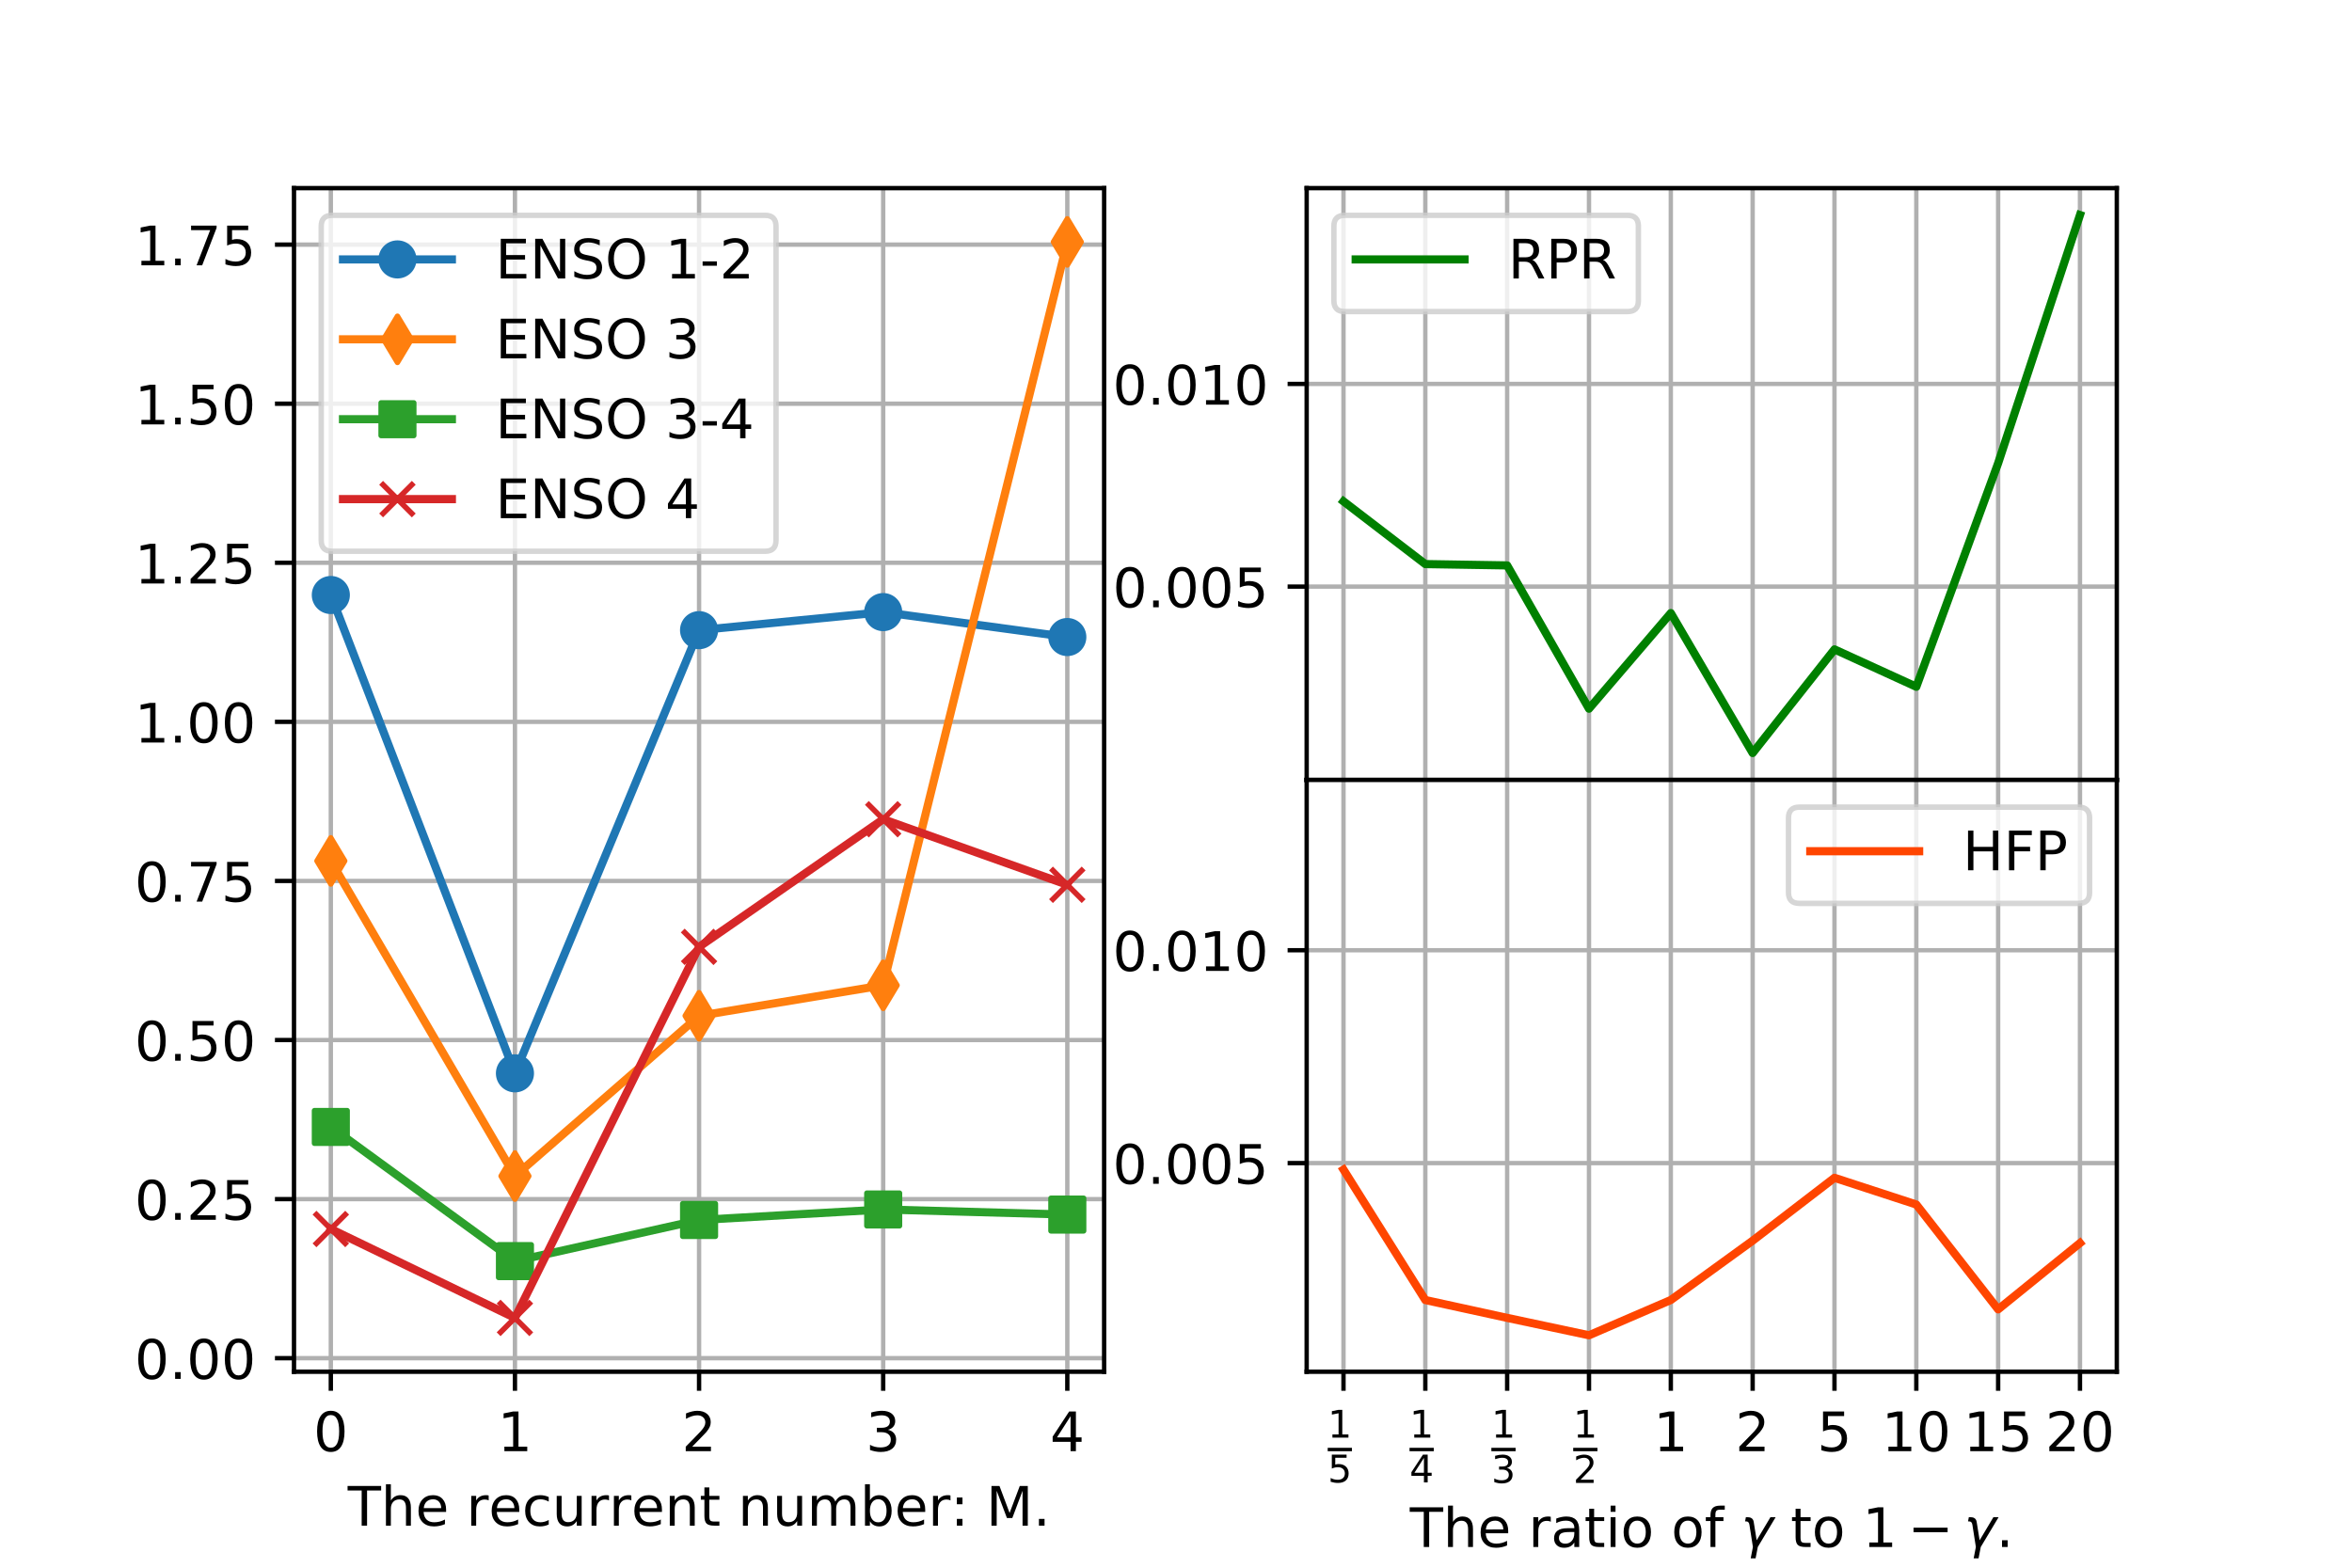 <?xml version="1.0" encoding="utf-8" standalone="no"?>
<!DOCTYPE svg PUBLIC "-//W3C//DTD SVG 1.1//EN"
  "http://www.w3.org/Graphics/SVG/1.1/DTD/svg11.dtd">
<!-- Created with matplotlib (http://matplotlib.org/) -->
<svg height="288pt" version="1.1" viewBox="0 0 432 288" width="432pt" xmlns="http://www.w3.org/2000/svg" xmlns:xlink="http://www.w3.org/1999/xlink">
 <defs>
  <style type="text/css">
*{stroke-linecap:butt;stroke-linejoin:round;}
  </style>
 </defs>
 <g id="figure_1">
  <g id="patch_1">
   <path d="M 0 288 
L 432 288 
L 432 0 
L 0 0 
z
" style="fill:#ffffff;"/>
  </g>
  <g id="axes_1">
   <g id="patch_2">
    <path d="M 54 252 
L 202.8 252 
L 202.8 34.56 
L 54 34.56 
z
" style="fill:#ffffff;"/>
   </g>
   <g id="matplotlib.axis_1">
    <g id="xtick_1">
     <g id="line2d_1">
      <path clip-path="url(#pc7ef0ce619)" d="M 60.764 252 
L 60.764 34.56 
" style="fill:none;stroke:#b0b0b0;stroke-linecap:square;stroke-width:0.8;"/>
     </g>
     <g id="line2d_2">
      <defs>
       <path d="M 0 0 
L 0 3.5 
" id="ma9aefe920c" style="stroke:#000000;stroke-width:0.8;"/>
      </defs>
      <g>
       <use style="stroke:#000000;stroke-width:0.8;" x="60.764" xlink:href="#ma9aefe920c" y="252"/>
      </g>
     </g>
     <g id="text_1">
      <!-- 0 -->
      <defs>
       <path d="M 31.781 66.406 
Q 24.172 66.406 20.328 58.906 
Q 16.5 51.422 16.5 36.375 
Q 16.5 21.391 20.328 13.891 
Q 24.172 6.391 31.781 6.391 
Q 39.453 6.391 43.281 13.891 
Q 47.125 21.391 47.125 36.375 
Q 47.125 51.422 43.281 58.906 
Q 39.453 66.406 31.781 66.406 
z
M 31.781 74.219 
Q 44.047 74.219 50.516 64.516 
Q 56.984 54.828 56.984 36.375 
Q 56.984 17.969 50.516 8.266 
Q 44.047 -1.422 31.781 -1.422 
Q 19.531 -1.422 13.062 8.266 
Q 6.594 17.969 6.594 36.375 
Q 6.594 54.828 13.062 64.516 
Q 19.531 74.219 31.781 74.219 
z
" id="DejaVuSans-30"/>
      </defs>
      <g transform="translate(57.582 266.598)scale(0.1 -0.1)">
       <use xlink:href="#DejaVuSans-30"/>
      </g>
     </g>
    </g>
    <g id="xtick_2">
     <g id="line2d_3">
      <path clip-path="url(#pc7ef0ce619)" d="M 94.582 252 
L 94.582 34.56 
" style="fill:none;stroke:#b0b0b0;stroke-linecap:square;stroke-width:0.8;"/>
     </g>
     <g id="line2d_4">
      <g>
       <use style="stroke:#000000;stroke-width:0.8;" x="94.582" xlink:href="#ma9aefe920c" y="252"/>
      </g>
     </g>
     <g id="text_2">
      <!-- 1 -->
      <defs>
       <path d="M 12.406 8.297 
L 28.516 8.297 
L 28.516 63.922 
L 10.984 60.406 
L 10.984 69.391 
L 28.422 72.906 
L 38.281 72.906 
L 38.281 8.297 
L 54.391 8.297 
L 54.391 0 
L 12.406 0 
z
" id="DejaVuSans-31"/>
      </defs>
      <g transform="translate(91.401 266.598)scale(0.1 -0.1)">
       <use xlink:href="#DejaVuSans-31"/>
      </g>
     </g>
    </g>
    <g id="xtick_3">
     <g id="line2d_5">
      <path clip-path="url(#pc7ef0ce619)" d="M 128.4 252 
L 128.4 34.56 
" style="fill:none;stroke:#b0b0b0;stroke-linecap:square;stroke-width:0.8;"/>
     </g>
     <g id="line2d_6">
      <g>
       <use style="stroke:#000000;stroke-width:0.8;" x="128.4" xlink:href="#ma9aefe920c" y="252"/>
      </g>
     </g>
     <g id="text_3">
      <!-- 2 -->
      <defs>
       <path d="M 19.188 8.297 
L 53.609 8.297 
L 53.609 0 
L 7.328 0 
L 7.328 8.297 
Q 12.938 14.109 22.625 23.891 
Q 32.328 33.688 34.812 36.531 
Q 39.547 41.844 41.422 45.531 
Q 43.312 49.219 43.312 52.781 
Q 43.312 58.594 39.234 62.25 
Q 35.156 65.922 28.609 65.922 
Q 23.969 65.922 18.812 64.312 
Q 13.672 62.703 7.812 59.422 
L 7.812 69.391 
Q 13.766 71.781 18.938 73 
Q 24.125 74.219 28.422 74.219 
Q 39.75 74.219 46.484 68.547 
Q 53.219 62.891 53.219 53.422 
Q 53.219 48.922 51.531 44.891 
Q 49.859 40.875 45.406 35.406 
Q 44.188 33.984 37.641 27.219 
Q 31.109 20.453 19.188 8.297 
z
" id="DejaVuSans-32"/>
      </defs>
      <g transform="translate(125.219 266.598)scale(0.1 -0.1)">
       <use xlink:href="#DejaVuSans-32"/>
      </g>
     </g>
    </g>
    <g id="xtick_4">
     <g id="line2d_7">
      <path clip-path="url(#pc7ef0ce619)" d="M 162.218 252 
L 162.218 34.56 
" style="fill:none;stroke:#b0b0b0;stroke-linecap:square;stroke-width:0.8;"/>
     </g>
     <g id="line2d_8">
      <g>
       <use style="stroke:#000000;stroke-width:0.8;" x="162.218" xlink:href="#ma9aefe920c" y="252"/>
      </g>
     </g>
     <g id="text_4">
      <!-- 3 -->
      <defs>
       <path d="M 40.578 39.312 
Q 47.656 37.797 51.625 33 
Q 55.609 28.219 55.609 21.188 
Q 55.609 10.406 48.188 4.484 
Q 40.766 -1.422 27.094 -1.422 
Q 22.516 -1.422 17.656 -0.516 
Q 12.797 0.391 7.625 2.203 
L 7.625 11.719 
Q 11.719 9.328 16.594 8.109 
Q 21.484 6.891 26.812 6.891 
Q 36.078 6.891 40.938 10.547 
Q 45.797 14.203 45.797 21.188 
Q 45.797 27.641 41.281 31.266 
Q 36.766 34.906 28.719 34.906 
L 20.219 34.906 
L 20.219 43.016 
L 29.109 43.016 
Q 36.375 43.016 40.234 45.922 
Q 44.094 48.828 44.094 54.297 
Q 44.094 59.906 40.109 62.906 
Q 36.141 65.922 28.719 65.922 
Q 24.656 65.922 20.016 65.031 
Q 15.375 64.156 9.812 62.312 
L 9.812 71.094 
Q 15.438 72.656 20.344 73.438 
Q 25.25 74.219 29.594 74.219 
Q 40.828 74.219 47.359 69.109 
Q 53.906 64.016 53.906 55.328 
Q 53.906 49.266 50.438 45.094 
Q 46.969 40.922 40.578 39.312 
z
" id="DejaVuSans-33"/>
      </defs>
      <g transform="translate(159.037 266.598)scale(0.1 -0.1)">
       <use xlink:href="#DejaVuSans-33"/>
      </g>
     </g>
    </g>
    <g id="xtick_5">
     <g id="line2d_9">
      <path clip-path="url(#pc7ef0ce619)" d="M 196.036 252 
L 196.036 34.56 
" style="fill:none;stroke:#b0b0b0;stroke-linecap:square;stroke-width:0.8;"/>
     </g>
     <g id="line2d_10">
      <g>
       <use style="stroke:#000000;stroke-width:0.8;" x="196.036" xlink:href="#ma9aefe920c" y="252"/>
      </g>
     </g>
     <g id="text_5">
      <!-- 4 -->
      <defs>
       <path d="M 37.797 64.312 
L 12.891 25.391 
L 37.797 25.391 
z
M 35.203 72.906 
L 47.609 72.906 
L 47.609 25.391 
L 58.016 25.391 
L 58.016 17.188 
L 47.609 17.188 
L 47.609 0 
L 37.797 0 
L 37.797 17.188 
L 4.891 17.188 
L 4.891 26.703 
z
" id="DejaVuSans-34"/>
      </defs>
      <g transform="translate(192.855 266.598)scale(0.1 -0.1)">
       <use xlink:href="#DejaVuSans-34"/>
      </g>
     </g>
    </g>
    <g id="text_6">
     <!-- The recurrent number: M. -->
     <defs>
      <path d="M -0.297 72.906 
L 61.375 72.906 
L 61.375 64.594 
L 35.5 64.594 
L 35.5 0 
L 25.594 0 
L 25.594 64.594 
L -0.297 64.594 
z
" id="DejaVuSans-54"/>
      <path d="M 54.891 33.016 
L 54.891 0 
L 45.906 0 
L 45.906 32.719 
Q 45.906 40.484 42.875 44.328 
Q 39.844 48.188 33.797 48.188 
Q 26.516 48.188 22.312 43.547 
Q 18.109 38.922 18.109 30.906 
L 18.109 0 
L 9.078 0 
L 9.078 75.984 
L 18.109 75.984 
L 18.109 46.188 
Q 21.344 51.125 25.703 53.562 
Q 30.078 56 35.797 56 
Q 45.219 56 50.047 50.172 
Q 54.891 44.344 54.891 33.016 
z
" id="DejaVuSans-68"/>
      <path d="M 56.203 29.594 
L 56.203 25.203 
L 14.891 25.203 
Q 15.484 15.922 20.484 11.062 
Q 25.484 6.203 34.422 6.203 
Q 39.594 6.203 44.453 7.469 
Q 49.312 8.734 54.109 11.281 
L 54.109 2.781 
Q 49.266 0.734 44.188 -0.344 
Q 39.109 -1.422 33.891 -1.422 
Q 20.797 -1.422 13.156 6.188 
Q 5.516 13.812 5.516 26.812 
Q 5.516 40.234 12.766 48.109 
Q 20.016 56 32.328 56 
Q 43.359 56 49.781 48.891 
Q 56.203 41.797 56.203 29.594 
z
M 47.219 32.234 
Q 47.125 39.594 43.094 43.984 
Q 39.062 48.391 32.422 48.391 
Q 24.906 48.391 20.391 44.141 
Q 15.875 39.891 15.188 32.172 
z
" id="DejaVuSans-65"/>
      <path id="DejaVuSans-20"/>
      <path d="M 41.109 46.297 
Q 39.594 47.172 37.812 47.578 
Q 36.031 48 33.891 48 
Q 26.266 48 22.188 43.047 
Q 18.109 38.094 18.109 28.812 
L 18.109 0 
L 9.078 0 
L 9.078 54.688 
L 18.109 54.688 
L 18.109 46.188 
Q 20.953 51.172 25.484 53.578 
Q 30.031 56 36.531 56 
Q 37.453 56 38.578 55.875 
Q 39.703 55.766 41.062 55.516 
z
" id="DejaVuSans-72"/>
      <path d="M 48.781 52.594 
L 48.781 44.188 
Q 44.969 46.297 41.141 47.344 
Q 37.312 48.391 33.406 48.391 
Q 24.656 48.391 19.812 42.844 
Q 14.984 37.312 14.984 27.297 
Q 14.984 17.281 19.812 11.734 
Q 24.656 6.203 33.406 6.203 
Q 37.312 6.203 41.141 7.25 
Q 44.969 8.297 48.781 10.406 
L 48.781 2.094 
Q 45.016 0.344 40.984 -0.531 
Q 36.969 -1.422 32.422 -1.422 
Q 20.062 -1.422 12.781 6.344 
Q 5.516 14.109 5.516 27.297 
Q 5.516 40.672 12.859 48.328 
Q 20.219 56 33.016 56 
Q 37.156 56 41.109 55.141 
Q 45.062 54.297 48.781 52.594 
z
" id="DejaVuSans-63"/>
      <path d="M 8.5 21.578 
L 8.5 54.688 
L 17.484 54.688 
L 17.484 21.922 
Q 17.484 14.156 20.5 10.266 
Q 23.531 6.391 29.594 6.391 
Q 36.859 6.391 41.078 11.031 
Q 45.312 15.672 45.312 23.688 
L 45.312 54.688 
L 54.297 54.688 
L 54.297 0 
L 45.312 0 
L 45.312 8.406 
Q 42.047 3.422 37.719 1 
Q 33.406 -1.422 27.688 -1.422 
Q 18.266 -1.422 13.375 4.438 
Q 8.5 10.297 8.5 21.578 
z
M 31.109 56 
z
" id="DejaVuSans-75"/>
      <path d="M 54.891 33.016 
L 54.891 0 
L 45.906 0 
L 45.906 32.719 
Q 45.906 40.484 42.875 44.328 
Q 39.844 48.188 33.797 48.188 
Q 26.516 48.188 22.312 43.547 
Q 18.109 38.922 18.109 30.906 
L 18.109 0 
L 9.078 0 
L 9.078 54.688 
L 18.109 54.688 
L 18.109 46.188 
Q 21.344 51.125 25.703 53.562 
Q 30.078 56 35.797 56 
Q 45.219 56 50.047 50.172 
Q 54.891 44.344 54.891 33.016 
z
" id="DejaVuSans-6e"/>
      <path d="M 18.312 70.219 
L 18.312 54.688 
L 36.812 54.688 
L 36.812 47.703 
L 18.312 47.703 
L 18.312 18.016 
Q 18.312 11.328 20.141 9.422 
Q 21.969 7.516 27.594 7.516 
L 36.812 7.516 
L 36.812 0 
L 27.594 0 
Q 17.188 0 13.234 3.875 
Q 9.281 7.766 9.281 18.016 
L 9.281 47.703 
L 2.688 47.703 
L 2.688 54.688 
L 9.281 54.688 
L 9.281 70.219 
z
" id="DejaVuSans-74"/>
      <path d="M 52 44.188 
Q 55.375 50.25 60.062 53.125 
Q 64.75 56 71.094 56 
Q 79.641 56 84.281 50.016 
Q 88.922 44.047 88.922 33.016 
L 88.922 0 
L 79.891 0 
L 79.891 32.719 
Q 79.891 40.578 77.094 44.375 
Q 74.312 48.188 68.609 48.188 
Q 61.625 48.188 57.562 43.547 
Q 53.516 38.922 53.516 30.906 
L 53.516 0 
L 44.484 0 
L 44.484 32.719 
Q 44.484 40.625 41.703 44.406 
Q 38.922 48.188 33.109 48.188 
Q 26.219 48.188 22.156 43.531 
Q 18.109 38.875 18.109 30.906 
L 18.109 0 
L 9.078 0 
L 9.078 54.688 
L 18.109 54.688 
L 18.109 46.188 
Q 21.188 51.219 25.484 53.609 
Q 29.781 56 35.688 56 
Q 41.656 56 45.828 52.969 
Q 50 49.953 52 44.188 
z
" id="DejaVuSans-6d"/>
      <path d="M 48.688 27.297 
Q 48.688 37.203 44.609 42.844 
Q 40.531 48.484 33.406 48.484 
Q 26.266 48.484 22.188 42.844 
Q 18.109 37.203 18.109 27.297 
Q 18.109 17.391 22.188 11.75 
Q 26.266 6.109 33.406 6.109 
Q 40.531 6.109 44.609 11.75 
Q 48.688 17.391 48.688 27.297 
z
M 18.109 46.391 
Q 20.953 51.266 25.266 53.625 
Q 29.594 56 35.594 56 
Q 45.562 56 51.781 48.094 
Q 58.016 40.188 58.016 27.297 
Q 58.016 14.406 51.781 6.484 
Q 45.562 -1.422 35.594 -1.422 
Q 29.594 -1.422 25.266 0.953 
Q 20.953 3.328 18.109 8.203 
L 18.109 0 
L 9.078 0 
L 9.078 75.984 
L 18.109 75.984 
z
" id="DejaVuSans-62"/>
      <path d="M 11.719 12.406 
L 22.016 12.406 
L 22.016 0 
L 11.719 0 
z
M 11.719 51.703 
L 22.016 51.703 
L 22.016 39.312 
L 11.719 39.312 
z
" id="DejaVuSans-3a"/>
      <path d="M 9.812 72.906 
L 24.516 72.906 
L 43.109 23.297 
L 61.812 72.906 
L 76.516 72.906 
L 76.516 0 
L 66.891 0 
L 66.891 64.016 
L 48.094 14.016 
L 38.188 14.016 
L 19.391 64.016 
L 19.391 0 
L 9.812 0 
z
" id="DejaVuSans-4d"/>
      <path d="M 10.688 12.406 
L 21 12.406 
L 21 0 
L 10.688 0 
z
" id="DejaVuSans-2e"/>
     </defs>
     <g transform="translate(63.87 280.277)scale(0.1 -0.1)">
      <use xlink:href="#DejaVuSans-54"/>
      <use x="61.084" xlink:href="#DejaVuSans-68"/>
      <use x="124.463" xlink:href="#DejaVuSans-65"/>
      <use x="185.986" xlink:href="#DejaVuSans-20"/>
      <use x="217.773" xlink:href="#DejaVuSans-72"/>
      <use x="258.855" xlink:href="#DejaVuSans-65"/>
      <use x="320.379" xlink:href="#DejaVuSans-63"/>
      <use x="375.359" xlink:href="#DejaVuSans-75"/>
      <use x="438.738" xlink:href="#DejaVuSans-72"/>
      <use x="479.836" xlink:href="#DejaVuSans-72"/>
      <use x="520.918" xlink:href="#DejaVuSans-65"/>
      <use x="582.441" xlink:href="#DejaVuSans-6e"/>
      <use x="645.82" xlink:href="#DejaVuSans-74"/>
      <use x="685.029" xlink:href="#DejaVuSans-20"/>
      <use x="716.816" xlink:href="#DejaVuSans-6e"/>
      <use x="780.195" xlink:href="#DejaVuSans-75"/>
      <use x="843.574" xlink:href="#DejaVuSans-6d"/>
      <use x="940.986" xlink:href="#DejaVuSans-62"/>
      <use x="1004.463" xlink:href="#DejaVuSans-65"/>
      <use x="1065.986" xlink:href="#DejaVuSans-72"/>
      <use x="1107.084" xlink:href="#DejaVuSans-3a"/>
      <use x="1140.775" xlink:href="#DejaVuSans-20"/>
      <use x="1172.562" xlink:href="#DejaVuSans-4d"/>
      <use x="1258.842" xlink:href="#DejaVuSans-2e"/>
     </g>
    </g>
   </g>
   <g id="matplotlib.axis_2">
    <g id="ytick_1">
     <g id="line2d_11">
      <path clip-path="url(#pc7ef0ce619)" d="M 54 249.514 
L 202.8 249.514 
" style="fill:none;stroke:#b0b0b0;stroke-linecap:square;stroke-width:0.8;"/>
     </g>
     <g id="line2d_12">
      <defs>
       <path d="M 0 0 
L -3.5 0 
" id="ma06a3a6c72" style="stroke:#000000;stroke-width:0.8;"/>
      </defs>
      <g>
       <use style="stroke:#000000;stroke-width:0.8;" x="54" xlink:href="#ma06a3a6c72" y="249.514"/>
      </g>
     </g>
     <g id="text_7">
      <!-- 0.00 -->
      <g transform="translate(24.734 253.314)scale(0.1 -0.1)">
       <use xlink:href="#DejaVuSans-30"/>
       <use x="63.623" xlink:href="#DejaVuSans-2e"/>
       <use x="95.41" xlink:href="#DejaVuSans-30"/>
       <use x="159.033" xlink:href="#DejaVuSans-30"/>
      </g>
     </g>
    </g>
    <g id="ytick_2">
     <g id="line2d_13">
      <path clip-path="url(#pc7ef0ce619)" d="M 54 220.289 
L 202.8 220.289 
" style="fill:none;stroke:#b0b0b0;stroke-linecap:square;stroke-width:0.8;"/>
     </g>
     <g id="line2d_14">
      <g>
       <use style="stroke:#000000;stroke-width:0.8;" x="54" xlink:href="#ma06a3a6c72" y="220.289"/>
      </g>
     </g>
     <g id="text_8">
      <!-- 0.25 -->
      <defs>
       <path d="M 10.797 72.906 
L 49.516 72.906 
L 49.516 64.594 
L 19.828 64.594 
L 19.828 46.734 
Q 21.969 47.469 24.109 47.828 
Q 26.266 48.188 28.422 48.188 
Q 40.625 48.188 47.75 41.5 
Q 54.891 34.812 54.891 23.391 
Q 54.891 11.625 47.562 5.094 
Q 40.234 -1.422 26.906 -1.422 
Q 22.312 -1.422 17.547 -0.641 
Q 12.797 0.141 7.719 1.703 
L 7.719 11.625 
Q 12.109 9.234 16.797 8.062 
Q 21.484 6.891 26.703 6.891 
Q 35.156 6.891 40.078 11.328 
Q 45.016 15.766 45.016 23.391 
Q 45.016 31 40.078 35.438 
Q 35.156 39.891 26.703 39.891 
Q 22.75 39.891 18.812 39.016 
Q 14.891 38.141 10.797 36.281 
z
" id="DejaVuSans-35"/>
      </defs>
      <g transform="translate(24.734 224.089)scale(0.1 -0.1)">
       <use xlink:href="#DejaVuSans-30"/>
       <use x="63.623" xlink:href="#DejaVuSans-2e"/>
       <use x="95.41" xlink:href="#DejaVuSans-32"/>
       <use x="159.033" xlink:href="#DejaVuSans-35"/>
      </g>
     </g>
    </g>
    <g id="ytick_3">
     <g id="line2d_15">
      <path clip-path="url(#pc7ef0ce619)" d="M 54 191.064 
L 202.8 191.064 
" style="fill:none;stroke:#b0b0b0;stroke-linecap:square;stroke-width:0.8;"/>
     </g>
     <g id="line2d_16">
      <g>
       <use style="stroke:#000000;stroke-width:0.8;" x="54" xlink:href="#ma06a3a6c72" y="191.064"/>
      </g>
     </g>
     <g id="text_9">
      <!-- 0.50 -->
      <g transform="translate(24.734 194.863)scale(0.1 -0.1)">
       <use xlink:href="#DejaVuSans-30"/>
       <use x="63.623" xlink:href="#DejaVuSans-2e"/>
       <use x="95.41" xlink:href="#DejaVuSans-35"/>
       <use x="159.033" xlink:href="#DejaVuSans-30"/>
      </g>
     </g>
    </g>
    <g id="ytick_4">
     <g id="line2d_17">
      <path clip-path="url(#pc7ef0ce619)" d="M 54 161.839 
L 202.8 161.839 
" style="fill:none;stroke:#b0b0b0;stroke-linecap:square;stroke-width:0.8;"/>
     </g>
     <g id="line2d_18">
      <g>
       <use style="stroke:#000000;stroke-width:0.8;" x="54" xlink:href="#ma06a3a6c72" y="161.839"/>
      </g>
     </g>
     <g id="text_10">
      <!-- 0.75 -->
      <defs>
       <path d="M 8.203 72.906 
L 55.078 72.906 
L 55.078 68.703 
L 28.609 0 
L 18.312 0 
L 43.219 64.594 
L 8.203 64.594 
z
" id="DejaVuSans-37"/>
      </defs>
      <g transform="translate(24.734 165.638)scale(0.1 -0.1)">
       <use xlink:href="#DejaVuSans-30"/>
       <use x="63.623" xlink:href="#DejaVuSans-2e"/>
       <use x="95.41" xlink:href="#DejaVuSans-37"/>
       <use x="159.033" xlink:href="#DejaVuSans-35"/>
      </g>
     </g>
    </g>
    <g id="ytick_5">
     <g id="line2d_19">
      <path clip-path="url(#pc7ef0ce619)" d="M 54 132.614 
L 202.8 132.614 
" style="fill:none;stroke:#b0b0b0;stroke-linecap:square;stroke-width:0.8;"/>
     </g>
     <g id="line2d_20">
      <g>
       <use style="stroke:#000000;stroke-width:0.8;" x="54" xlink:href="#ma06a3a6c72" y="132.614"/>
      </g>
     </g>
     <g id="text_11">
      <!-- 1.00 -->
      <g transform="translate(24.734 136.413)scale(0.1 -0.1)">
       <use xlink:href="#DejaVuSans-31"/>
       <use x="63.623" xlink:href="#DejaVuSans-2e"/>
       <use x="95.41" xlink:href="#DejaVuSans-30"/>
       <use x="159.033" xlink:href="#DejaVuSans-30"/>
      </g>
     </g>
    </g>
    <g id="ytick_6">
     <g id="line2d_21">
      <path clip-path="url(#pc7ef0ce619)" d="M 54 103.389 
L 202.8 103.389 
" style="fill:none;stroke:#b0b0b0;stroke-linecap:square;stroke-width:0.8;"/>
     </g>
     <g id="line2d_22">
      <g>
       <use style="stroke:#000000;stroke-width:0.8;" x="54" xlink:href="#ma06a3a6c72" y="103.389"/>
      </g>
     </g>
     <g id="text_12">
      <!-- 1.25 -->
      <g transform="translate(24.734 107.188)scale(0.1 -0.1)">
       <use xlink:href="#DejaVuSans-31"/>
       <use x="63.623" xlink:href="#DejaVuSans-2e"/>
       <use x="95.41" xlink:href="#DejaVuSans-32"/>
       <use x="159.033" xlink:href="#DejaVuSans-35"/>
      </g>
     </g>
    </g>
    <g id="ytick_7">
     <g id="line2d_23">
      <path clip-path="url(#pc7ef0ce619)" d="M 54 74.164 
L 202.8 74.164 
" style="fill:none;stroke:#b0b0b0;stroke-linecap:square;stroke-width:0.8;"/>
     </g>
     <g id="line2d_24">
      <g>
       <use style="stroke:#000000;stroke-width:0.8;" x="54" xlink:href="#ma06a3a6c72" y="74.164"/>
      </g>
     </g>
     <g id="text_13">
      <!-- 1.50 -->
      <g transform="translate(24.734 77.963)scale(0.1 -0.1)">
       <use xlink:href="#DejaVuSans-31"/>
       <use x="63.623" xlink:href="#DejaVuSans-2e"/>
       <use x="95.41" xlink:href="#DejaVuSans-35"/>
       <use x="159.033" xlink:href="#DejaVuSans-30"/>
      </g>
     </g>
    </g>
    <g id="ytick_8">
     <g id="line2d_25">
      <path clip-path="url(#pc7ef0ce619)" d="M 54 44.939 
L 202.8 44.939 
" style="fill:none;stroke:#b0b0b0;stroke-linecap:square;stroke-width:0.8;"/>
     </g>
     <g id="line2d_26">
      <g>
       <use style="stroke:#000000;stroke-width:0.8;" x="54" xlink:href="#ma06a3a6c72" y="44.939"/>
      </g>
     </g>
     <g id="text_14">
      <!-- 1.75 -->
      <g transform="translate(24.734 48.738)scale(0.1 -0.1)">
       <use xlink:href="#DejaVuSans-31"/>
       <use x="63.623" xlink:href="#DejaVuSans-2e"/>
       <use x="95.41" xlink:href="#DejaVuSans-37"/>
       <use x="159.033" xlink:href="#DejaVuSans-35"/>
      </g>
     </g>
    </g>
   </g>
   <g id="line2d_27">
    <path clip-path="url(#pc7ef0ce619)" d="M 60.764 109.31 
L 94.582 197.182 
L 128.4 115.766 
L 162.218 112.449 
L 196.036 117.031 
" style="fill:none;stroke:#1f77b4;stroke-linecap:square;stroke-width:1.5;"/>
    <defs>
     <path d="M 0 3 
C 0.796 3 1.559 2.684 2.121 2.121 
C 2.684 1.559 3 0.796 3 0 
C 3 -0.796 2.684 -1.559 2.121 -2.121 
C 1.559 -2.684 0.796 -3 0 -3 
C -0.796 -3 -1.559 -2.684 -2.121 -2.121 
C -2.684 -1.559 -3 -0.796 -3 0 
C -3 0.796 -2.684 1.559 -2.121 2.121 
C -1.559 2.684 -0.796 3 0 3 
z
" id="m86e6e6dc48" style="stroke:#1f77b4;"/>
    </defs>
    <g clip-path="url(#pc7ef0ce619)">
     <use style="fill:#1f77b4;stroke:#1f77b4;" x="60.764" xlink:href="#m86e6e6dc48" y="109.31"/>
     <use style="fill:#1f77b4;stroke:#1f77b4;" x="94.582" xlink:href="#m86e6e6dc48" y="197.182"/>
     <use style="fill:#1f77b4;stroke:#1f77b4;" x="128.4" xlink:href="#m86e6e6dc48" y="115.766"/>
     <use style="fill:#1f77b4;stroke:#1f77b4;" x="162.218" xlink:href="#m86e6e6dc48" y="112.449"/>
     <use style="fill:#1f77b4;stroke:#1f77b4;" x="196.036" xlink:href="#m86e6e6dc48" y="117.031"/>
    </g>
   </g>
   <g id="line2d_28">
    <path clip-path="url(#pc7ef0ce619)" d="M 60.764 158.158 
L 94.582 216.055 
L 128.4 186.614 
L 162.218 181.009 
L 196.036 44.444 
" style="fill:none;stroke:#ff7f0e;stroke-linecap:square;stroke-width:1.5;"/>
    <defs>
     <path d="M 0 4.243 
L 2.546 0 
L 0 -4.243 
L -2.546 0 
z
" id="m81e94dd169" style="stroke:#ff7f0e;stroke-linejoin:miter;"/>
    </defs>
    <g clip-path="url(#pc7ef0ce619)">
     <use style="fill:#ff7f0e;stroke:#ff7f0e;stroke-linejoin:miter;" x="60.764" xlink:href="#m81e94dd169" y="158.158"/>
     <use style="fill:#ff7f0e;stroke:#ff7f0e;stroke-linejoin:miter;" x="94.582" xlink:href="#m81e94dd169" y="216.055"/>
     <use style="fill:#ff7f0e;stroke:#ff7f0e;stroke-linejoin:miter;" x="128.4" xlink:href="#m81e94dd169" y="186.614"/>
     <use style="fill:#ff7f0e;stroke:#ff7f0e;stroke-linejoin:miter;" x="162.218" xlink:href="#m81e94dd169" y="181.009"/>
     <use style="fill:#ff7f0e;stroke:#ff7f0e;stroke-linejoin:miter;" x="196.036" xlink:href="#m81e94dd169" y="44.444"/>
    </g>
   </g>
   <g id="line2d_29">
    <path clip-path="url(#pc7ef0ce619)" d="M 60.764 207.031 
L 94.582 231.68 
L 128.4 224.123 
L 162.218 222.192 
L 196.036 223.129 
" style="fill:none;stroke:#2ca02c;stroke-linecap:square;stroke-width:1.5;"/>
    <defs>
     <path d="M -3 3 
L 3 3 
L 3 -3 
L -3 -3 
z
" id="m2b4a03a460" style="stroke:#2ca02c;stroke-linejoin:miter;"/>
    </defs>
    <g clip-path="url(#pc7ef0ce619)">
     <use style="fill:#2ca02c;stroke:#2ca02c;stroke-linejoin:miter;" x="60.764" xlink:href="#m2b4a03a460" y="207.031"/>
     <use style="fill:#2ca02c;stroke:#2ca02c;stroke-linejoin:miter;" x="94.582" xlink:href="#m2b4a03a460" y="231.68"/>
     <use style="fill:#2ca02c;stroke:#2ca02c;stroke-linejoin:miter;" x="128.4" xlink:href="#m2b4a03a460" y="224.123"/>
     <use style="fill:#2ca02c;stroke:#2ca02c;stroke-linejoin:miter;" x="162.218" xlink:href="#m2b4a03a460" y="222.192"/>
     <use style="fill:#2ca02c;stroke:#2ca02c;stroke-linejoin:miter;" x="196.036" xlink:href="#m2b4a03a460" y="223.129"/>
    </g>
   </g>
   <g id="line2d_30">
    <path clip-path="url(#pc7ef0ce619)" d="M 60.764 225.78 
L 94.582 242.116 
L 128.4 173.948 
L 162.218 150.501 
L 196.036 162.548 
" style="fill:none;stroke:#d62728;stroke-linecap:square;stroke-width:1.5;"/>
    <defs>
     <path d="M -3 3 
L 3 -3 
M -3 -3 
L 3 3 
" id="m1220c25adf" style="stroke:#d62728;"/>
    </defs>
    <g clip-path="url(#pc7ef0ce619)">
     <use style="fill:#d62728;stroke:#d62728;" x="60.764" xlink:href="#m1220c25adf" y="225.78"/>
     <use style="fill:#d62728;stroke:#d62728;" x="94.582" xlink:href="#m1220c25adf" y="242.116"/>
     <use style="fill:#d62728;stroke:#d62728;" x="128.4" xlink:href="#m1220c25adf" y="173.948"/>
     <use style="fill:#d62728;stroke:#d62728;" x="162.218" xlink:href="#m1220c25adf" y="150.501"/>
     <use style="fill:#d62728;stroke:#d62728;" x="196.036" xlink:href="#m1220c25adf" y="162.548"/>
    </g>
   </g>
   <g id="patch_3">
    <path d="M 54 252 
L 54 34.56 
" style="fill:none;stroke:#000000;stroke-linecap:square;stroke-linejoin:miter;stroke-width:0.8;"/>
   </g>
   <g id="patch_4">
    <path d="M 202.8 252 
L 202.8 34.56 
" style="fill:none;stroke:#000000;stroke-linecap:square;stroke-linejoin:miter;stroke-width:0.8;"/>
   </g>
   <g id="patch_5">
    <path d="M 54 252 
L 202.8 252 
" style="fill:none;stroke:#000000;stroke-linecap:square;stroke-linejoin:miter;stroke-width:0.8;"/>
   </g>
   <g id="patch_6">
    <path d="M 54 34.56 
L 202.8 34.56 
" style="fill:none;stroke:#000000;stroke-linecap:square;stroke-linejoin:miter;stroke-width:0.8;"/>
   </g>
   <g id="legend_1">
    <g id="patch_7">
     <path d="M 61 101.272 
L 140.531 101.272 
Q 142.531 101.272 142.531 99.272 
L 142.531 41.56 
Q 142.531 39.56 140.531 39.56 
L 61 39.56 
Q 59 39.56 59 41.56 
L 59 99.272 
Q 59 101.272 61 101.272 
z
" style="fill:#ffffff;opacity:0.8;stroke:#cccccc;stroke-linejoin:miter;"/>
    </g>
    <g id="line2d_31">
     <path d="M 63 47.658 
L 83 47.658 
" style="fill:none;stroke:#1f77b4;stroke-linecap:square;stroke-width:1.5;"/>
    </g>
    <g id="line2d_32">
     <g>
      <use style="fill:#1f77b4;stroke:#1f77b4;" x="73" xlink:href="#m86e6e6dc48" y="47.658"/>
     </g>
    </g>
    <g id="text_15">
     <!-- ENSO 1-2 -->
     <defs>
      <path d="M 9.812 72.906 
L 55.906 72.906 
L 55.906 64.594 
L 19.672 64.594 
L 19.672 43.016 
L 54.391 43.016 
L 54.391 34.719 
L 19.672 34.719 
L 19.672 8.297 
L 56.781 8.297 
L 56.781 0 
L 9.812 0 
z
" id="DejaVuSans-45"/>
      <path d="M 9.812 72.906 
L 23.094 72.906 
L 55.422 11.922 
L 55.422 72.906 
L 64.984 72.906 
L 64.984 0 
L 51.703 0 
L 19.391 60.984 
L 19.391 0 
L 9.812 0 
z
" id="DejaVuSans-4e"/>
      <path d="M 53.516 70.516 
L 53.516 60.891 
Q 47.906 63.578 42.922 64.891 
Q 37.938 66.219 33.297 66.219 
Q 25.25 66.219 20.875 63.094 
Q 16.5 59.969 16.5 54.203 
Q 16.5 49.359 19.406 46.891 
Q 22.312 44.438 30.422 42.922 
L 36.375 41.703 
Q 47.406 39.594 52.656 34.297 
Q 57.906 29 57.906 20.125 
Q 57.906 9.516 50.797 4.047 
Q 43.703 -1.422 29.984 -1.422 
Q 24.812 -1.422 18.969 -0.25 
Q 13.141 0.922 6.891 3.219 
L 6.891 13.375 
Q 12.891 10.016 18.656 8.297 
Q 24.422 6.594 29.984 6.594 
Q 38.422 6.594 43.016 9.906 
Q 47.609 13.234 47.609 19.391 
Q 47.609 24.75 44.312 27.781 
Q 41.016 30.812 33.5 32.328 
L 27.484 33.5 
Q 16.453 35.688 11.516 40.375 
Q 6.594 45.062 6.594 53.422 
Q 6.594 63.094 13.406 68.656 
Q 20.219 74.219 32.172 74.219 
Q 37.312 74.219 42.625 73.281 
Q 47.953 72.359 53.516 70.516 
z
" id="DejaVuSans-53"/>
      <path d="M 39.406 66.219 
Q 28.656 66.219 22.328 58.203 
Q 16.016 50.203 16.016 36.375 
Q 16.016 22.609 22.328 14.594 
Q 28.656 6.594 39.406 6.594 
Q 50.141 6.594 56.422 14.594 
Q 62.703 22.609 62.703 36.375 
Q 62.703 50.203 56.422 58.203 
Q 50.141 66.219 39.406 66.219 
z
M 39.406 74.219 
Q 54.734 74.219 63.906 63.938 
Q 73.094 53.656 73.094 36.375 
Q 73.094 19.141 63.906 8.859 
Q 54.734 -1.422 39.406 -1.422 
Q 24.031 -1.422 14.812 8.828 
Q 5.609 19.094 5.609 36.375 
Q 5.609 53.656 14.812 63.938 
Q 24.031 74.219 39.406 74.219 
z
" id="DejaVuSans-4f"/>
      <path d="M 4.891 31.391 
L 31.203 31.391 
L 31.203 23.391 
L 4.891 23.391 
z
" id="DejaVuSans-2d"/>
     </defs>
     <g transform="translate(91 51.158)scale(0.1 -0.1)">
      <use xlink:href="#DejaVuSans-45"/>
      <use x="63.184" xlink:href="#DejaVuSans-4e"/>
      <use x="137.988" xlink:href="#DejaVuSans-53"/>
      <use x="201.465" xlink:href="#DejaVuSans-4f"/>
      <use x="280.176" xlink:href="#DejaVuSans-20"/>
      <use x="311.963" xlink:href="#DejaVuSans-31"/>
      <use x="375.586" xlink:href="#DejaVuSans-2d"/>
      <use x="411.67" xlink:href="#DejaVuSans-32"/>
     </g>
    </g>
    <g id="line2d_33">
     <path d="M 63 62.337 
L 83 62.337 
" style="fill:none;stroke:#ff7f0e;stroke-linecap:square;stroke-width:1.5;"/>
    </g>
    <g id="line2d_34">
     <g>
      <use style="fill:#ff7f0e;stroke:#ff7f0e;stroke-linejoin:miter;" x="73" xlink:href="#m81e94dd169" y="62.337"/>
     </g>
    </g>
    <g id="text_16">
     <!-- ENSO 3 -->
     <g transform="translate(91 65.837)scale(0.1 -0.1)">
      <use xlink:href="#DejaVuSans-45"/>
      <use x="63.184" xlink:href="#DejaVuSans-4e"/>
      <use x="137.988" xlink:href="#DejaVuSans-53"/>
      <use x="201.465" xlink:href="#DejaVuSans-4f"/>
      <use x="280.176" xlink:href="#DejaVuSans-20"/>
      <use x="311.963" xlink:href="#DejaVuSans-33"/>
     </g>
    </g>
    <g id="line2d_35">
     <path d="M 63 77.015 
L 83 77.015 
" style="fill:none;stroke:#2ca02c;stroke-linecap:square;stroke-width:1.5;"/>
    </g>
    <g id="line2d_36">
     <g>
      <use style="fill:#2ca02c;stroke:#2ca02c;stroke-linejoin:miter;" x="73" xlink:href="#m2b4a03a460" y="77.015"/>
     </g>
    </g>
    <g id="text_17">
     <!-- ENSO 3-4 -->
     <g transform="translate(91 80.515)scale(0.1 -0.1)">
      <use xlink:href="#DejaVuSans-45"/>
      <use x="63.184" xlink:href="#DejaVuSans-4e"/>
      <use x="137.988" xlink:href="#DejaVuSans-53"/>
      <use x="201.465" xlink:href="#DejaVuSans-4f"/>
      <use x="280.176" xlink:href="#DejaVuSans-20"/>
      <use x="311.963" xlink:href="#DejaVuSans-33"/>
      <use x="375.586" xlink:href="#DejaVuSans-2d"/>
      <use x="411.67" xlink:href="#DejaVuSans-34"/>
     </g>
    </g>
    <g id="line2d_37">
     <path d="M 63 91.693 
L 83 91.693 
" style="fill:none;stroke:#d62728;stroke-linecap:square;stroke-width:1.5;"/>
    </g>
    <g id="line2d_38">
     <g>
      <use style="fill:#d62728;stroke:#d62728;" x="73" xlink:href="#m1220c25adf" y="91.693"/>
     </g>
    </g>
    <g id="text_18">
     <!-- ENSO 4 -->
     <g transform="translate(91 95.193)scale(0.1 -0.1)">
      <use xlink:href="#DejaVuSans-45"/>
      <use x="63.184" xlink:href="#DejaVuSans-4e"/>
      <use x="137.988" xlink:href="#DejaVuSans-53"/>
      <use x="201.465" xlink:href="#DejaVuSans-4f"/>
      <use x="280.176" xlink:href="#DejaVuSans-20"/>
      <use x="311.963" xlink:href="#DejaVuSans-34"/>
     </g>
    </g>
   </g>
  </g>
  <g id="axes_2">
   <g id="patch_8">
    <path d="M 240 143.28 
L 388.8 143.28 
L 388.8 34.56 
L 240 34.56 
z
" style="fill:#ffffff;"/>
   </g>
   <g id="matplotlib.axis_3">
    <g id="xtick_6">
     <g id="line2d_39">
      <path clip-path="url(#pe954ff79de)" d="M 246.764 143.28 
L 246.764 34.56 
" style="fill:none;stroke:#b0b0b0;stroke-linecap:square;stroke-width:0.8;"/>
     </g>
     <g id="line2d_40">
      <g>
       <use style="stroke:#000000;stroke-width:0.8;" x="246.764" xlink:href="#ma9aefe920c" y="143.28"/>
      </g>
     </g>
     <g id="text_19">
      <!--   -->
      <g transform="translate(245.175 157.878)scale(0.1 -0.1)">
       <use xlink:href="#DejaVuSans-20"/>
      </g>
     </g>
    </g>
    <g id="xtick_7">
     <g id="line2d_41">
      <path clip-path="url(#pe954ff79de)" d="M 261.794 143.28 
L 261.794 34.56 
" style="fill:none;stroke:#b0b0b0;stroke-linecap:square;stroke-width:0.8;"/>
     </g>
     <g id="line2d_42">
      <g>
       <use style="stroke:#000000;stroke-width:0.8;" x="261.794" xlink:href="#ma9aefe920c" y="143.28"/>
      </g>
     </g>
     <g id="text_20">
      <!--    -->
      <g transform="translate(258.616 157.878)scale(0.1 -0.1)">
       <use xlink:href="#DejaVuSans-20"/>
       <use x="31.787" xlink:href="#DejaVuSans-20"/>
      </g>
     </g>
    </g>
    <g id="xtick_8">
     <g id="line2d_43">
      <path clip-path="url(#pe954ff79de)" d="M 276.824 143.28 
L 276.824 34.56 
" style="fill:none;stroke:#b0b0b0;stroke-linecap:square;stroke-width:0.8;"/>
     </g>
     <g id="line2d_44">
      <g>
       <use style="stroke:#000000;stroke-width:0.8;" x="276.824" xlink:href="#ma9aefe920c" y="143.28"/>
      </g>
     </g>
     <g id="text_21">
      <!--     -->
      <g transform="translate(272.057 157.878)scale(0.1 -0.1)">
       <use xlink:href="#DejaVuSans-20"/>
       <use x="31.787" xlink:href="#DejaVuSans-20"/>
       <use x="63.574" xlink:href="#DejaVuSans-20"/>
      </g>
     </g>
    </g>
    <g id="xtick_9">
     <g id="line2d_45">
      <path clip-path="url(#pe954ff79de)" d="M 291.855 143.28 
L 291.855 34.56 
" style="fill:none;stroke:#b0b0b0;stroke-linecap:square;stroke-width:0.8;"/>
     </g>
     <g id="line2d_46">
      <g>
       <use style="stroke:#000000;stroke-width:0.8;" x="291.855" xlink:href="#ma9aefe920c" y="143.28"/>
      </g>
     </g>
     <g id="text_22">
      <!--      -->
      <g transform="translate(285.498 157.878)scale(0.1 -0.1)">
       <use xlink:href="#DejaVuSans-20"/>
       <use x="31.787" xlink:href="#DejaVuSans-20"/>
       <use x="63.574" xlink:href="#DejaVuSans-20"/>
       <use x="95.361" xlink:href="#DejaVuSans-20"/>
      </g>
     </g>
    </g>
    <g id="xtick_10">
     <g id="line2d_47">
      <path clip-path="url(#pe954ff79de)" d="M 306.885 143.28 
L 306.885 34.56 
" style="fill:none;stroke:#b0b0b0;stroke-linecap:square;stroke-width:0.8;"/>
     </g>
     <g id="line2d_48">
      <g>
       <use style="stroke:#000000;stroke-width:0.8;" x="306.885" xlink:href="#ma9aefe920c" y="143.28"/>
      </g>
     </g>
     <g id="text_23">
      <!--       -->
      <g transform="translate(298.94 157.878)scale(0.1 -0.1)">
       <use xlink:href="#DejaVuSans-20"/>
       <use x="31.787" xlink:href="#DejaVuSans-20"/>
       <use x="63.574" xlink:href="#DejaVuSans-20"/>
       <use x="95.361" xlink:href="#DejaVuSans-20"/>
       <use x="127.148" xlink:href="#DejaVuSans-20"/>
      </g>
     </g>
    </g>
    <g id="xtick_11">
     <g id="line2d_49">
      <path clip-path="url(#pe954ff79de)" d="M 321.915 143.28 
L 321.915 34.56 
" style="fill:none;stroke:#b0b0b0;stroke-linecap:square;stroke-width:0.8;"/>
     </g>
     <g id="line2d_50">
      <g>
       <use style="stroke:#000000;stroke-width:0.8;" x="321.915" xlink:href="#ma9aefe920c" y="143.28"/>
      </g>
     </g>
     <g id="text_24">
      <!--        -->
      <g transform="translate(312.381 157.878)scale(0.1 -0.1)">
       <use xlink:href="#DejaVuSans-20"/>
       <use x="31.787" xlink:href="#DejaVuSans-20"/>
       <use x="63.574" xlink:href="#DejaVuSans-20"/>
       <use x="95.361" xlink:href="#DejaVuSans-20"/>
       <use x="127.148" xlink:href="#DejaVuSans-20"/>
       <use x="158.936" xlink:href="#DejaVuSans-20"/>
      </g>
     </g>
    </g>
    <g id="xtick_12">
     <g id="line2d_51">
      <path clip-path="url(#pe954ff79de)" d="M 336.945 143.28 
L 336.945 34.56 
" style="fill:none;stroke:#b0b0b0;stroke-linecap:square;stroke-width:0.8;"/>
     </g>
     <g id="line2d_52">
      <g>
       <use style="stroke:#000000;stroke-width:0.8;" x="336.945" xlink:href="#ma9aefe920c" y="143.28"/>
      </g>
     </g>
     <g id="text_25">
      <!--         -->
      <g transform="translate(325.822 157.878)scale(0.1 -0.1)">
       <use xlink:href="#DejaVuSans-20"/>
       <use x="31.787" xlink:href="#DejaVuSans-20"/>
       <use x="63.574" xlink:href="#DejaVuSans-20"/>
       <use x="95.361" xlink:href="#DejaVuSans-20"/>
       <use x="127.148" xlink:href="#DejaVuSans-20"/>
       <use x="158.936" xlink:href="#DejaVuSans-20"/>
       <use x="190.723" xlink:href="#DejaVuSans-20"/>
      </g>
     </g>
    </g>
    <g id="xtick_13">
     <g id="line2d_53">
      <path clip-path="url(#pe954ff79de)" d="M 351.976 143.28 
L 351.976 34.56 
" style="fill:none;stroke:#b0b0b0;stroke-linecap:square;stroke-width:0.8;"/>
     </g>
     <g id="line2d_54">
      <g>
       <use style="stroke:#000000;stroke-width:0.8;" x="351.976" xlink:href="#ma9aefe920c" y="143.28"/>
      </g>
     </g>
     <g id="text_26">
      <!--          -->
      <g transform="translate(339.263 157.878)scale(0.1 -0.1)">
       <use xlink:href="#DejaVuSans-20"/>
       <use x="31.787" xlink:href="#DejaVuSans-20"/>
       <use x="63.574" xlink:href="#DejaVuSans-20"/>
       <use x="95.361" xlink:href="#DejaVuSans-20"/>
       <use x="127.148" xlink:href="#DejaVuSans-20"/>
       <use x="158.936" xlink:href="#DejaVuSans-20"/>
       <use x="190.723" xlink:href="#DejaVuSans-20"/>
       <use x="222.51" xlink:href="#DejaVuSans-20"/>
      </g>
     </g>
    </g>
    <g id="xtick_14">
     <g id="line2d_55">
      <path clip-path="url(#pe954ff79de)" d="M 367.006 143.28 
L 367.006 34.56 
" style="fill:none;stroke:#b0b0b0;stroke-linecap:square;stroke-width:0.8;"/>
     </g>
     <g id="line2d_56">
      <g>
       <use style="stroke:#000000;stroke-width:0.8;" x="367.006" xlink:href="#ma9aefe920c" y="143.28"/>
      </g>
     </g>
     <g id="text_27">
      <!--           -->
      <g transform="translate(352.704 157.878)scale(0.1 -0.1)">
       <use xlink:href="#DejaVuSans-20"/>
       <use x="31.787" xlink:href="#DejaVuSans-20"/>
       <use x="63.574" xlink:href="#DejaVuSans-20"/>
       <use x="95.361" xlink:href="#DejaVuSans-20"/>
       <use x="127.148" xlink:href="#DejaVuSans-20"/>
       <use x="158.936" xlink:href="#DejaVuSans-20"/>
       <use x="190.723" xlink:href="#DejaVuSans-20"/>
       <use x="222.51" xlink:href="#DejaVuSans-20"/>
       <use x="254.297" xlink:href="#DejaVuSans-20"/>
      </g>
     </g>
    </g>
    <g id="xtick_15">
     <g id="line2d_57">
      <path clip-path="url(#pe954ff79de)" d="M 382.036 143.28 
L 382.036 34.56 
" style="fill:none;stroke:#b0b0b0;stroke-linecap:square;stroke-width:0.8;"/>
     </g>
     <g id="line2d_58">
      <g>
       <use style="stroke:#000000;stroke-width:0.8;" x="382.036" xlink:href="#ma9aefe920c" y="143.28"/>
      </g>
     </g>
     <g id="text_28">
      <!--            -->
      <g transform="translate(366.146 157.878)scale(0.1 -0.1)">
       <use xlink:href="#DejaVuSans-20"/>
       <use x="31.787" xlink:href="#DejaVuSans-20"/>
       <use x="63.574" xlink:href="#DejaVuSans-20"/>
       <use x="95.361" xlink:href="#DejaVuSans-20"/>
       <use x="127.148" xlink:href="#DejaVuSans-20"/>
       <use x="158.936" xlink:href="#DejaVuSans-20"/>
       <use x="190.723" xlink:href="#DejaVuSans-20"/>
       <use x="222.51" xlink:href="#DejaVuSans-20"/>
       <use x="254.297" xlink:href="#DejaVuSans-20"/>
       <use x="286.084" xlink:href="#DejaVuSans-20"/>
      </g>
     </g>
    </g>
   </g>
   <g id="matplotlib.axis_4">
    <g id="ytick_9">
     <g id="line2d_59">
      <path clip-path="url(#pe954ff79de)" d="M 240 107.761 
L 388.8 107.761 
" style="fill:none;stroke:#b0b0b0;stroke-linecap:square;stroke-width:0.8;"/>
     </g>
     <g id="line2d_60">
      <g>
       <use style="stroke:#000000;stroke-width:0.8;" x="240" xlink:href="#ma06a3a6c72" y="107.761"/>
      </g>
     </g>
     <g id="text_29">
      <!-- 0.005 -->
      <g transform="translate(204.372 111.56)scale(0.1 -0.1)">
       <use xlink:href="#DejaVuSans-30"/>
       <use x="63.623" xlink:href="#DejaVuSans-2e"/>
       <use x="95.41" xlink:href="#DejaVuSans-30"/>
       <use x="159.033" xlink:href="#DejaVuSans-30"/>
       <use x="222.656" xlink:href="#DejaVuSans-35"/>
      </g>
     </g>
    </g>
    <g id="ytick_10">
     <g id="line2d_61">
      <path clip-path="url(#pe954ff79de)" d="M 240 70.533 
L 388.8 70.533 
" style="fill:none;stroke:#b0b0b0;stroke-linecap:square;stroke-width:0.8;"/>
     </g>
     <g id="line2d_62">
      <g>
       <use style="stroke:#000000;stroke-width:0.8;" x="240" xlink:href="#ma06a3a6c72" y="70.533"/>
      </g>
     </g>
     <g id="text_30">
      <!-- 0.010 -->
      <g transform="translate(204.372 74.333)scale(0.1 -0.1)">
       <use xlink:href="#DejaVuSans-30"/>
       <use x="63.623" xlink:href="#DejaVuSans-2e"/>
       <use x="95.41" xlink:href="#DejaVuSans-30"/>
       <use x="159.033" xlink:href="#DejaVuSans-31"/>
       <use x="222.656" xlink:href="#DejaVuSans-30"/>
      </g>
     </g>
    </g>
   </g>
   <g id="line2d_63">
    <path clip-path="url(#pe954ff79de)" d="M 246.764 92.108 
L 261.794 103.63 
L 276.824 103.87 
L 291.855 130.197 
L 306.885 112.632 
L 321.915 138.338 
L 336.945 119.299 
L 351.976 126.166 
L 367.006 85.086 
L 382.036 39.502 
" style="fill:none;stroke:#008000;stroke-linecap:square;stroke-width:1.5;"/>
   </g>
   <g id="patch_9">
    <path d="M 240 143.28 
L 240 34.56 
" style="fill:none;stroke:#000000;stroke-linecap:square;stroke-linejoin:miter;stroke-width:0.8;"/>
   </g>
   <g id="patch_10">
    <path d="M 388.8 143.28 
L 388.8 34.56 
" style="fill:none;stroke:#000000;stroke-linecap:square;stroke-linejoin:miter;stroke-width:0.8;"/>
   </g>
   <g id="patch_11">
    <path d="M 240 143.28 
L 388.8 143.28 
" style="fill:none;stroke:#000000;stroke-linecap:square;stroke-linejoin:miter;stroke-width:0.8;"/>
   </g>
   <g id="patch_12">
    <path d="M 240 34.56 
L 388.8 34.56 
" style="fill:none;stroke:#000000;stroke-linecap:square;stroke-linejoin:miter;stroke-width:0.8;"/>
   </g>
   <g id="legend_2">
    <g id="patch_13">
     <path d="M 247 57.238 
L 298.927 57.238 
Q 300.927 57.238 300.927 55.238 
L 300.927 41.56 
Q 300.927 39.56 298.927 39.56 
L 247 39.56 
Q 245 39.56 245 41.56 
L 245 55.238 
Q 245 57.238 247 57.238 
z
" style="fill:#ffffff;opacity:0.8;stroke:#cccccc;stroke-linejoin:miter;"/>
    </g>
    <g id="line2d_64">
     <path d="M 249 47.658 
L 269 47.658 
" style="fill:none;stroke:#008000;stroke-linecap:square;stroke-width:1.5;"/>
    </g>
    <g id="line2d_65"/>
    <g id="text_31">
     <!-- RPR -->
     <defs>
      <path d="M 44.391 34.188 
Q 47.562 33.109 50.562 29.594 
Q 53.562 26.078 56.594 19.922 
L 66.609 0 
L 56 0 
L 46.688 18.703 
Q 43.062 26.031 39.672 28.422 
Q 36.281 30.812 30.422 30.812 
L 19.672 30.812 
L 19.672 0 
L 9.812 0 
L 9.812 72.906 
L 32.078 72.906 
Q 44.578 72.906 50.734 67.672 
Q 56.891 62.453 56.891 51.906 
Q 56.891 45.016 53.688 40.469 
Q 50.484 35.938 44.391 34.188 
z
M 19.672 64.797 
L 19.672 38.922 
L 32.078 38.922 
Q 39.203 38.922 42.844 42.219 
Q 46.484 45.516 46.484 51.906 
Q 46.484 58.297 42.844 61.547 
Q 39.203 64.797 32.078 64.797 
z
" id="DejaVuSans-52"/>
      <path d="M 19.672 64.797 
L 19.672 37.406 
L 32.078 37.406 
Q 38.969 37.406 42.719 40.969 
Q 46.484 44.531 46.484 51.125 
Q 46.484 57.672 42.719 61.234 
Q 38.969 64.797 32.078 64.797 
z
M 9.812 72.906 
L 32.078 72.906 
Q 44.344 72.906 50.609 67.359 
Q 56.891 61.812 56.891 51.125 
Q 56.891 40.328 50.609 34.812 
Q 44.344 29.297 32.078 29.297 
L 19.672 29.297 
L 19.672 0 
L 9.812 0 
z
" id="DejaVuSans-50"/>
     </defs>
     <g transform="translate(277 51.158)scale(0.1 -0.1)">
      <use xlink:href="#DejaVuSans-52"/>
      <use x="69.482" xlink:href="#DejaVuSans-50"/>
      <use x="129.785" xlink:href="#DejaVuSans-52"/>
     </g>
    </g>
   </g>
  </g>
  <g id="axes_3">
   <g id="patch_14">
    <path d="M 240 252 
L 388.8 252 
L 388.8 143.28 
L 240 143.28 
z
" style="fill:#ffffff;"/>
   </g>
   <g id="matplotlib.axis_5">
    <g id="xtick_16">
     <g id="line2d_66">
      <path clip-path="url(#peb24eff9de)" d="M 246.764 252 
L 246.764 143.28 
" style="fill:none;stroke:#b0b0b0;stroke-linecap:square;stroke-width:0.8;"/>
     </g>
     <g id="line2d_67">
      <g>
       <use style="stroke:#000000;stroke-width:0.8;" x="246.764" xlink:href="#ma9aefe920c" y="252"/>
      </g>
     </g>
     <g id="text_32">
      <!-- $\frac{1}{5}$ -->
      <g transform="translate(243.864 268.5)scale(0.1 -0.1)">
       <use transform="translate(0 43.966)scale(0.7)" xlink:href="#DejaVuSans-31"/>
       <use transform="translate(0 -38.319)scale(0.7)" xlink:href="#DejaVuSans-35"/>
       <path d="M 0 18.966 
L 0 25.216 
L 44.536 25.216 
L 44.536 18.966 
L 0 18.966 
z
"/>
      </g>
     </g>
    </g>
    <g id="xtick_17">
     <g id="line2d_68">
      <path clip-path="url(#peb24eff9de)" d="M 261.794 252 
L 261.794 143.28 
" style="fill:none;stroke:#b0b0b0;stroke-linecap:square;stroke-width:0.8;"/>
     </g>
     <g id="line2d_69">
      <g>
       <use style="stroke:#000000;stroke-width:0.8;" x="261.794" xlink:href="#ma9aefe920c" y="252"/>
      </g>
     </g>
     <g id="text_33">
      <!-- $\frac{1}{4}$ -->
      <g transform="translate(258.894 268.5)scale(0.1 -0.1)">
       <use transform="translate(0 43.966)scale(0.7)" xlink:href="#DejaVuSans-31"/>
       <use transform="translate(0 -38.319)scale(0.7)" xlink:href="#DejaVuSans-34"/>
       <path d="M 0 18.966 
L 0 25.216 
L 44.536 25.216 
L 44.536 18.966 
L 0 18.966 
z
"/>
      </g>
     </g>
    </g>
    <g id="xtick_18">
     <g id="line2d_70">
      <path clip-path="url(#peb24eff9de)" d="M 276.824 252 
L 276.824 143.28 
" style="fill:none;stroke:#b0b0b0;stroke-linecap:square;stroke-width:0.8;"/>
     </g>
     <g id="line2d_71">
      <g>
       <use style="stroke:#000000;stroke-width:0.8;" x="276.824" xlink:href="#ma9aefe920c" y="252"/>
      </g>
     </g>
     <g id="text_34">
      <!-- $\frac{1}{3}$ -->
      <g transform="translate(273.924 268.5)scale(0.1 -0.1)">
       <use transform="translate(0 43.966)scale(0.7)" xlink:href="#DejaVuSans-31"/>
       <use transform="translate(0 -39.237)scale(0.7)" xlink:href="#DejaVuSans-33"/>
       <path d="M 0 18.966 
L 0 25.216 
L 44.536 25.216 
L 44.536 18.966 
L 0 18.966 
z
"/>
      </g>
     </g>
    </g>
    <g id="xtick_19">
     <g id="line2d_72">
      <path clip-path="url(#peb24eff9de)" d="M 291.855 252 
L 291.855 143.28 
" style="fill:none;stroke:#b0b0b0;stroke-linecap:square;stroke-width:0.8;"/>
     </g>
     <g id="line2d_73">
      <g>
       <use style="stroke:#000000;stroke-width:0.8;" x="291.855" xlink:href="#ma9aefe920c" y="252"/>
      </g>
     </g>
     <g id="text_35">
      <!-- $\frac{1}{2}$ -->
      <g transform="translate(288.955 268.5)scale(0.1 -0.1)">
       <use transform="translate(0 43.966)scale(0.7)" xlink:href="#DejaVuSans-31"/>
       <use transform="translate(0 -39.237)scale(0.7)" xlink:href="#DejaVuSans-32"/>
       <path d="M 0 18.966 
L 0 25.216 
L 44.536 25.216 
L 44.536 18.966 
L 0 18.966 
z
"/>
      </g>
     </g>
    </g>
    <g id="xtick_20">
     <g id="line2d_74">
      <path clip-path="url(#peb24eff9de)" d="M 306.885 252 
L 306.885 143.28 
" style="fill:none;stroke:#b0b0b0;stroke-linecap:square;stroke-width:0.8;"/>
     </g>
     <g id="line2d_75">
      <g>
       <use style="stroke:#000000;stroke-width:0.8;" x="306.885" xlink:href="#ma9aefe920c" y="252"/>
      </g>
     </g>
     <g id="text_36">
      <!-- 1 -->
      <g transform="translate(303.704 266.598)scale(0.1 -0.1)">
       <use xlink:href="#DejaVuSans-31"/>
      </g>
     </g>
    </g>
    <g id="xtick_21">
     <g id="line2d_76">
      <path clip-path="url(#peb24eff9de)" d="M 321.915 252 
L 321.915 143.28 
" style="fill:none;stroke:#b0b0b0;stroke-linecap:square;stroke-width:0.8;"/>
     </g>
     <g id="line2d_77">
      <g>
       <use style="stroke:#000000;stroke-width:0.8;" x="321.915" xlink:href="#ma9aefe920c" y="252"/>
      </g>
     </g>
     <g id="text_37">
      <!-- 2 -->
      <g transform="translate(318.734 266.598)scale(0.1 -0.1)">
       <use xlink:href="#DejaVuSans-32"/>
      </g>
     </g>
    </g>
    <g id="xtick_22">
     <g id="line2d_78">
      <path clip-path="url(#peb24eff9de)" d="M 336.945 252 
L 336.945 143.28 
" style="fill:none;stroke:#b0b0b0;stroke-linecap:square;stroke-width:0.8;"/>
     </g>
     <g id="line2d_79">
      <g>
       <use style="stroke:#000000;stroke-width:0.8;" x="336.945" xlink:href="#ma9aefe920c" y="252"/>
      </g>
     </g>
     <g id="text_38">
      <!-- 5 -->
      <g transform="translate(333.764 266.598)scale(0.1 -0.1)">
       <use xlink:href="#DejaVuSans-35"/>
      </g>
     </g>
    </g>
    <g id="xtick_23">
     <g id="line2d_80">
      <path clip-path="url(#peb24eff9de)" d="M 351.976 252 
L 351.976 143.28 
" style="fill:none;stroke:#b0b0b0;stroke-linecap:square;stroke-width:0.8;"/>
     </g>
     <g id="line2d_81">
      <g>
       <use style="stroke:#000000;stroke-width:0.8;" x="351.976" xlink:href="#ma9aefe920c" y="252"/>
      </g>
     </g>
     <g id="text_39">
      <!-- 10 -->
      <g transform="translate(345.613 266.598)scale(0.1 -0.1)">
       <use xlink:href="#DejaVuSans-31"/>
       <use x="63.623" xlink:href="#DejaVuSans-30"/>
      </g>
     </g>
    </g>
    <g id="xtick_24">
     <g id="line2d_82">
      <path clip-path="url(#peb24eff9de)" d="M 367.006 252 
L 367.006 143.28 
" style="fill:none;stroke:#b0b0b0;stroke-linecap:square;stroke-width:0.8;"/>
     </g>
     <g id="line2d_83">
      <g>
       <use style="stroke:#000000;stroke-width:0.8;" x="367.006" xlink:href="#ma9aefe920c" y="252"/>
      </g>
     </g>
     <g id="text_40">
      <!-- 15 -->
      <g transform="translate(360.644 266.598)scale(0.1 -0.1)">
       <use xlink:href="#DejaVuSans-31"/>
       <use x="63.623" xlink:href="#DejaVuSans-35"/>
      </g>
     </g>
    </g>
    <g id="xtick_25">
     <g id="line2d_84">
      <path clip-path="url(#peb24eff9de)" d="M 382.036 252 
L 382.036 143.28 
" style="fill:none;stroke:#b0b0b0;stroke-linecap:square;stroke-width:0.8;"/>
     </g>
     <g id="line2d_85">
      <g>
       <use style="stroke:#000000;stroke-width:0.8;" x="382.036" xlink:href="#ma9aefe920c" y="252"/>
      </g>
     </g>
     <g id="text_41">
      <!-- 20 -->
      <g transform="translate(375.674 266.598)scale(0.1 -0.1)">
       <use xlink:href="#DejaVuSans-32"/>
       <use x="63.623" xlink:href="#DejaVuSans-30"/>
      </g>
     </g>
    </g>
    <g id="text_42">
     <!-- The ratio of $\gamma$ to $1-\gamma$. -->
     <defs>
      <path d="M 34.281 27.484 
Q 23.391 27.484 19.188 25 
Q 14.984 22.516 14.984 16.5 
Q 14.984 11.719 18.141 8.906 
Q 21.297 6.109 26.703 6.109 
Q 34.188 6.109 38.703 11.406 
Q 43.219 16.703 43.219 25.484 
L 43.219 27.484 
z
M 52.203 31.203 
L 52.203 0 
L 43.219 0 
L 43.219 8.297 
Q 40.141 3.328 35.547 0.953 
Q 30.953 -1.422 24.312 -1.422 
Q 15.922 -1.422 10.953 3.297 
Q 6 8.016 6 15.922 
Q 6 25.141 12.172 29.828 
Q 18.359 34.516 30.609 34.516 
L 43.219 34.516 
L 43.219 35.406 
Q 43.219 41.609 39.141 45 
Q 35.062 48.391 27.688 48.391 
Q 23 48.391 18.547 47.266 
Q 14.109 46.141 10.016 43.891 
L 10.016 52.203 
Q 14.938 54.109 19.578 55.047 
Q 24.219 56 28.609 56 
Q 40.484 56 46.344 49.844 
Q 52.203 43.703 52.203 31.203 
z
" id="DejaVuSans-61"/>
      <path d="M 9.422 54.688 
L 18.406 54.688 
L 18.406 0 
L 9.422 0 
z
M 9.422 75.984 
L 18.406 75.984 
L 18.406 64.594 
L 9.422 64.594 
z
" id="DejaVuSans-69"/>
      <path d="M 30.609 48.391 
Q 23.391 48.391 19.188 42.75 
Q 14.984 37.109 14.984 27.297 
Q 14.984 17.484 19.156 11.844 
Q 23.344 6.203 30.609 6.203 
Q 37.797 6.203 41.984 11.859 
Q 46.188 17.531 46.188 27.297 
Q 46.188 37.016 41.984 42.703 
Q 37.797 48.391 30.609 48.391 
z
M 30.609 56 
Q 42.328 56 49.016 48.375 
Q 55.719 40.766 55.719 27.297 
Q 55.719 13.875 49.016 6.219 
Q 42.328 -1.422 30.609 -1.422 
Q 18.844 -1.422 12.172 6.219 
Q 5.516 13.875 5.516 27.297 
Q 5.516 40.766 12.172 48.375 
Q 18.844 56 30.609 56 
z
" id="DejaVuSans-6f"/>
      <path d="M 37.109 75.984 
L 37.109 68.5 
L 28.516 68.5 
Q 23.688 68.5 21.797 66.547 
Q 19.922 64.594 19.922 59.516 
L 19.922 54.688 
L 34.719 54.688 
L 34.719 47.703 
L 19.922 47.703 
L 19.922 0 
L 10.891 0 
L 10.891 47.703 
L 2.297 47.703 
L 2.297 54.688 
L 10.891 54.688 
L 10.891 58.5 
Q 10.891 67.625 15.141 71.797 
Q 19.391 75.984 28.609 75.984 
z
" id="DejaVuSans-66"/>
      <path d="M 23.297 46.094 
L 28.719 12.312 
L 54 54.688 
L 63.531 54.688 
L 30.812 0 
L 26.766 -20.797 
L 17.781 -20.797 
L 21.828 0 
L 15.438 40.828 
Q 14.453 46.969 9.812 46.969 
L 7.422 46.969 
L 8.891 54.688 
L 12.312 54.688 
Q 21.922 54.688 23.297 46.094 
z
" id="DejaVuSans-Oblique-3b3"/>
      <path d="M 10.594 35.5 
L 73.188 35.5 
L 73.188 27.203 
L 10.594 27.203 
z
" id="DejaVuSans-2212"/>
     </defs>
     <g transform="translate(258.95 284.2)scale(0.1 -0.1)">
      <use transform="translate(0 0.016)" xlink:href="#DejaVuSans-54"/>
      <use transform="translate(61.084 0.016)" xlink:href="#DejaVuSans-68"/>
      <use transform="translate(124.463 0.016)" xlink:href="#DejaVuSans-65"/>
      <use transform="translate(185.986 0.016)" xlink:href="#DejaVuSans-20"/>
      <use transform="translate(217.773 0.016)" xlink:href="#DejaVuSans-72"/>
      <use transform="translate(258.887 0.016)" xlink:href="#DejaVuSans-61"/>
      <use transform="translate(320.166 0.016)" xlink:href="#DejaVuSans-74"/>
      <use transform="translate(359.375 0.016)" xlink:href="#DejaVuSans-69"/>
      <use transform="translate(387.158 0.016)" xlink:href="#DejaVuSans-6f"/>
      <use transform="translate(448.34 0.016)" xlink:href="#DejaVuSans-20"/>
      <use transform="translate(480.127 0.016)" xlink:href="#DejaVuSans-6f"/>
      <use transform="translate(541.309 0.016)" xlink:href="#DejaVuSans-66"/>
      <use transform="translate(576.514 0.016)" xlink:href="#DejaVuSans-20"/>
      <use transform="translate(608.301 0.016)" xlink:href="#DejaVuSans-Oblique-3b3"/>
      <use transform="translate(667.48 0.016)" xlink:href="#DejaVuSans-20"/>
      <use transform="translate(699.268 0.016)" xlink:href="#DejaVuSans-74"/>
      <use transform="translate(738.477 0.016)" xlink:href="#DejaVuSans-6f"/>
      <use transform="translate(799.658 0.016)" xlink:href="#DejaVuSans-20"/>
      <use transform="translate(831.445 0.016)" xlink:href="#DejaVuSans-31"/>
      <use transform="translate(914.551 0.016)" xlink:href="#DejaVuSans-2212"/>
      <use transform="translate(1017.822 0.016)" xlink:href="#DejaVuSans-Oblique-3b3"/>
      <use transform="translate(1077.002 0.016)" xlink:href="#DejaVuSans-2e"/>
     </g>
    </g>
   </g>
   <g id="matplotlib.axis_6">
    <g id="ytick_11">
     <g id="line2d_86">
      <path clip-path="url(#peb24eff9de)" d="M 240 213.674 
L 388.8 213.674 
" style="fill:none;stroke:#b0b0b0;stroke-linecap:square;stroke-width:0.8;"/>
     </g>
     <g id="line2d_87">
      <g>
       <use style="stroke:#000000;stroke-width:0.8;" x="240" xlink:href="#ma06a3a6c72" y="213.674"/>
      </g>
     </g>
     <g id="text_43">
      <!-- 0.005 -->
      <g transform="translate(204.372 217.473)scale(0.1 -0.1)">
       <use xlink:href="#DejaVuSans-30"/>
       <use x="63.623" xlink:href="#DejaVuSans-2e"/>
       <use x="95.41" xlink:href="#DejaVuSans-30"/>
       <use x="159.033" xlink:href="#DejaVuSans-30"/>
       <use x="222.656" xlink:href="#DejaVuSans-35"/>
      </g>
     </g>
    </g>
    <g id="ytick_12">
     <g id="line2d_88">
      <path clip-path="url(#peb24eff9de)" d="M 240 174.566 
L 388.8 174.566 
" style="fill:none;stroke:#b0b0b0;stroke-linecap:square;stroke-width:0.8;"/>
     </g>
     <g id="line2d_89">
      <g>
       <use style="stroke:#000000;stroke-width:0.8;" x="240" xlink:href="#ma06a3a6c72" y="174.566"/>
      </g>
     </g>
     <g id="text_44">
      <!-- 0.010 -->
      <g transform="translate(204.372 178.366)scale(0.1 -0.1)">
       <use xlink:href="#DejaVuSans-30"/>
       <use x="63.623" xlink:href="#DejaVuSans-2e"/>
       <use x="95.41" xlink:href="#DejaVuSans-30"/>
       <use x="159.033" xlink:href="#DejaVuSans-31"/>
       <use x="222.656" xlink:href="#DejaVuSans-30"/>
      </g>
     </g>
    </g>
   </g>
   <g id="line2d_90">
    <path clip-path="url(#peb24eff9de)" d="M 246.764 214.87 
L 261.794 238.828 
L 276.824 242.106 
L 291.855 245.304 
L 306.885 238.824 
L 321.915 227.925 
L 336.945 216.376 
L 351.976 221.283 
L 367.006 240.543 
L 382.036 228.364 
" style="fill:none;stroke:#ff4500;stroke-linecap:square;stroke-width:1.5;"/>
   </g>
   <g id="patch_15">
    <path d="M 240 252 
L 240 143.28 
" style="fill:none;stroke:#000000;stroke-linecap:square;stroke-linejoin:miter;stroke-width:0.8;"/>
   </g>
   <g id="patch_16">
    <path d="M 388.8 252 
L 388.8 143.28 
" style="fill:none;stroke:#000000;stroke-linecap:square;stroke-linejoin:miter;stroke-width:0.8;"/>
   </g>
   <g id="patch_17">
    <path d="M 240 252 
L 388.8 252 
" style="fill:none;stroke:#000000;stroke-linecap:square;stroke-linejoin:miter;stroke-width:0.8;"/>
   </g>
   <g id="patch_18">
    <path d="M 240 143.28 
L 388.8 143.28 
" style="fill:none;stroke:#000000;stroke-linecap:square;stroke-linejoin:miter;stroke-width:0.8;"/>
   </g>
   <g id="legend_3">
    <g id="patch_19">
     <path d="M 330.498 165.958 
L 381.8 165.958 
Q 383.8 165.958 383.8 163.958 
L 383.8 150.28 
Q 383.8 148.28 381.8 148.28 
L 330.498 148.28 
Q 328.498 148.28 328.498 150.28 
L 328.498 163.958 
Q 328.498 165.958 330.498 165.958 
z
" style="fill:#ffffff;opacity:0.8;stroke:#cccccc;stroke-linejoin:miter;"/>
    </g>
    <g id="line2d_91">
     <path d="M 332.498 156.378 
L 352.498 156.378 
" style="fill:none;stroke:#ff4500;stroke-linecap:square;stroke-width:1.5;"/>
    </g>
    <g id="line2d_92"/>
    <g id="text_45">
     <!-- HFP -->
     <defs>
      <path d="M 9.812 72.906 
L 19.672 72.906 
L 19.672 43.016 
L 55.516 43.016 
L 55.516 72.906 
L 65.375 72.906 
L 65.375 0 
L 55.516 0 
L 55.516 34.719 
L 19.672 34.719 
L 19.672 0 
L 9.812 0 
z
" id="DejaVuSans-48"/>
      <path d="M 9.812 72.906 
L 51.703 72.906 
L 51.703 64.594 
L 19.672 64.594 
L 19.672 43.109 
L 48.578 43.109 
L 48.578 34.812 
L 19.672 34.812 
L 19.672 0 
L 9.812 0 
z
" id="DejaVuSans-46"/>
     </defs>
     <g transform="translate(360.498 159.878)scale(0.1 -0.1)">
      <use xlink:href="#DejaVuSans-48"/>
      <use x="75.195" xlink:href="#DejaVuSans-46"/>
      <use x="132.715" xlink:href="#DejaVuSans-50"/>
     </g>
    </g>
   </g>
  </g>
 </g>
 <defs>
  <clipPath id="pc7ef0ce619">
   <rect height="217.44" width="148.8" x="54" y="34.56"/>
  </clipPath>
  <clipPath id="pe954ff79de">
   <rect height="108.72" width="148.8" x="240" y="34.56"/>
  </clipPath>
  <clipPath id="peb24eff9de">
   <rect height="108.72" width="148.8" x="240" y="143.28"/>
  </clipPath>
 </defs>
</svg>
